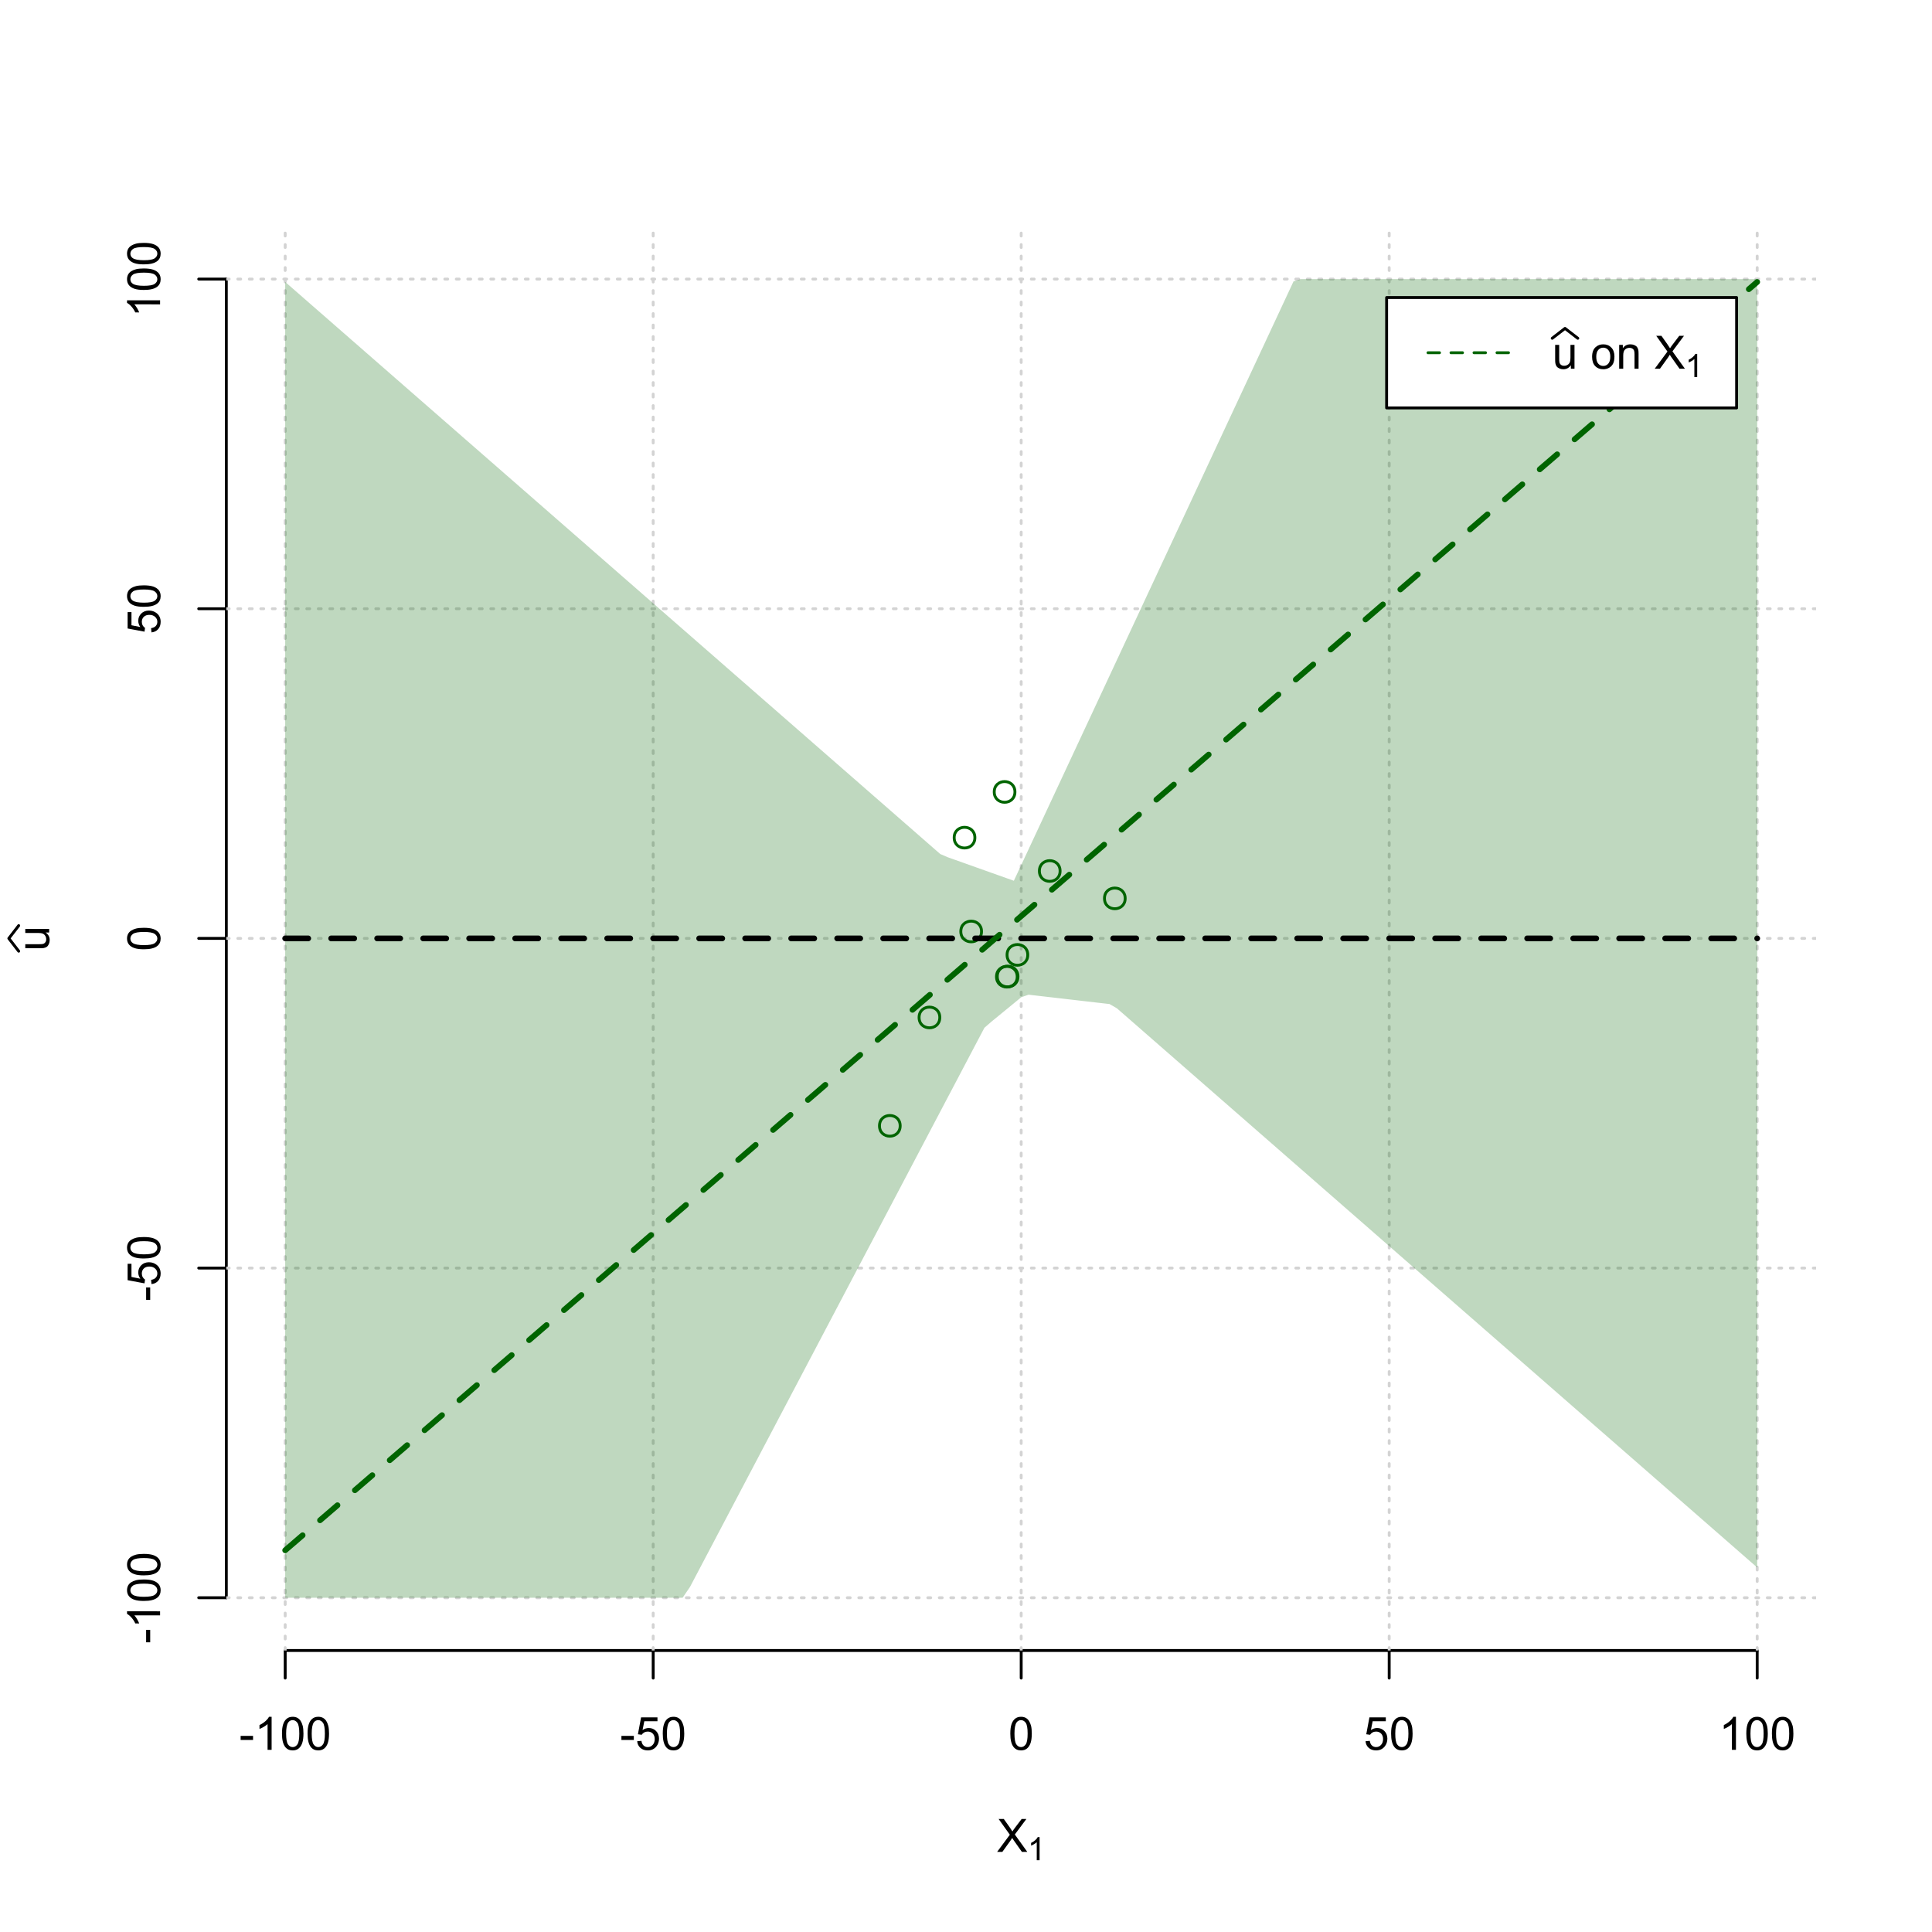 <?xml version="1.0" encoding="UTF-8"?>
<svg xmlns="http://www.w3.org/2000/svg" xmlns:xlink="http://www.w3.org/1999/xlink" width="504pt" height="504pt" viewBox="0 0 504 504" version="1.1">
<defs>
<g>
<symbol overflow="visible" id="glyph0-0">
<path style="stroke:none;" d="M 1.5 0 L 1.5 -7.5 L 7.5 -7.5 L 7.5 0 Z M 1.688 -0.188 L 7.312 -0.188 L 7.312 -7.312 L 1.688 -7.312 Z M 1.688 -0.188 "/>
</symbol>
<symbol overflow="visible" id="glyph0-1">
<path style="stroke:none;" d="M 0.055 0 L 3.375 -4.477 L 0.445 -8.59 L 1.797 -8.59 L 3.359 -6.387 C 3.68 -5.93 3.91 -5.578 4.047 -5.332 C 4.238 -5.645 4.465 -5.969 4.727 -6.312 L 6.457 -8.59 L 7.695 -8.59 L 4.676 -4.539 L 7.93 0 L 6.523 0 L 4.359 -3.062 C 4.238 -3.238 4.113 -3.43 3.984 -3.641 C 3.789 -3.324 3.652 -3.109 3.574 -2.992 L 1.418 0 Z M 0.055 0 "/>
</symbol>
<symbol overflow="visible" id="glyph0-2">
<path style="stroke:none;" d="M 0.383 -2.578 L 0.383 -3.641 L 3.621 -3.641 L 3.621 -2.578 Z M 0.383 -2.578 "/>
</symbol>
<symbol overflow="visible" id="glyph0-3">
<path style="stroke:none;" d="M 4.469 0 L 3.414 0 L 3.414 -6.719 C 3.16 -6.477 2.828 -6.234 2.414 -5.996 C 2 -5.75 1.629 -5.57 1.305 -5.449 L 1.305 -6.469 C 1.895 -6.742 2.41 -7.078 2.852 -7.477 C 3.293 -7.871 3.605 -8.254 3.789 -8.625 L 4.469 -8.625 Z M 4.469 0 "/>
</symbol>
<symbol overflow="visible" id="glyph0-4">
<path style="stroke:none;" d="M 0.5 -4.234 C 0.496 -5.246 0.602 -6.062 0.812 -6.688 C 1.02 -7.305 1.328 -7.785 1.742 -8.121 C 2.148 -8.457 2.668 -8.625 3.297 -8.625 C 3.758 -8.625 4.164 -8.531 4.512 -8.348 C 4.855 -8.16 5.141 -7.891 5.371 -7.543 C 5.594 -7.191 5.773 -6.766 5.906 -6.266 C 6.035 -5.762 6.098 -5.086 6.102 -4.234 C 6.098 -3.227 5.996 -2.414 5.789 -1.797 C 5.578 -1.176 5.266 -0.695 4.859 -0.359 C 4.445 -0.02 3.926 0.145 3.297 0.148 C 2.465 0.145 1.816 -0.148 1.348 -0.742 C 0.781 -1.457 0.496 -2.621 0.5 -4.234 Z M 1.582 -4.234 C 1.582 -2.824 1.746 -1.887 2.074 -1.418 C 2.402 -0.949 2.809 -0.715 3.297 -0.719 C 3.777 -0.715 4.184 -0.949 4.52 -1.422 C 4.848 -1.887 5.016 -2.824 5.016 -4.234 C 5.016 -5.648 4.848 -6.59 4.52 -7.055 C 4.184 -7.516 3.773 -7.746 3.289 -7.75 C 2.801 -7.746 2.414 -7.543 2.125 -7.137 C 1.762 -6.613 1.582 -5.645 1.582 -4.234 Z M 1.582 -4.234 "/>
</symbol>
<symbol overflow="visible" id="glyph0-5">
<path style="stroke:none;" d="M 0.5 -2.25 L 1.605 -2.344 C 1.684 -1.805 1.871 -1.398 2.176 -1.125 C 2.473 -0.852 2.836 -0.715 3.258 -0.719 C 3.766 -0.715 4.195 -0.906 4.547 -1.293 C 4.898 -1.672 5.074 -2.18 5.074 -2.82 C 5.074 -3.414 4.902 -3.891 4.566 -4.242 C 4.227 -4.59 3.785 -4.762 3.242 -4.766 C 2.898 -4.762 2.594 -4.684 2.32 -4.531 C 2.047 -4.375 1.832 -4.176 1.676 -3.93 L 0.688 -4.062 L 1.516 -8.473 L 5.789 -8.473 L 5.789 -7.465 L 2.359 -7.465 L 1.898 -5.156 C 2.414 -5.516 2.953 -5.695 3.523 -5.695 C 4.27 -5.695 4.902 -5.434 5.422 -4.914 C 5.934 -4.395 6.191 -3.727 6.195 -2.914 C 6.191 -2.133 5.965 -1.461 5.516 -0.898 C 4.961 -0.199 4.211 0.145 3.258 0.148 C 2.477 0.145 1.836 -0.07 1.344 -0.508 C 0.844 -0.941 0.562 -1.523 0.5 -2.25 Z M 0.5 -2.25 "/>
</symbol>
<symbol overflow="visible" id="glyph0-6">
<path style="stroke:none;" d="M 4.867 0 L 4.867 -0.914 C 4.379 -0.211 3.723 0.141 2.895 0.141 C 2.527 0.141 2.184 0.07 1.867 -0.07 C 1.547 -0.211 1.309 -0.387 1.156 -0.602 C 1 -0.812 0.895 -1.074 0.832 -1.383 C 0.785 -1.59 0.762 -1.918 0.766 -2.367 L 0.766 -6.223 L 1.82 -6.223 L 1.82 -2.773 C 1.816 -2.219 1.84 -1.848 1.887 -1.656 C 1.949 -1.379 2.09 -1.16 2.309 -1.004 C 2.523 -0.84 2.789 -0.762 3.105 -0.766 C 3.418 -0.762 3.715 -0.844 3.996 -1.008 C 4.273 -1.172 4.469 -1.391 4.586 -1.672 C 4.699 -1.949 4.758 -2.355 4.758 -2.891 L 4.758 -6.223 L 5.812 -6.223 L 5.812 0 Z M 4.867 0 "/>
</symbol>
<symbol overflow="visible" id="glyph0-7">
<path style="stroke:none;" d=""/>
</symbol>
<symbol overflow="visible" id="glyph0-8">
<path style="stroke:none;" d="M 0.398 -3.109 C 0.398 -4.262 0.719 -5.117 1.359 -5.672 C 1.895 -6.133 2.547 -6.363 3.316 -6.363 C 4.172 -6.363 4.871 -6.082 5.414 -5.52 C 5.953 -4.957 6.223 -4.184 6.227 -3.199 C 6.223 -2.398 6.102 -1.766 5.867 -1.309 C 5.625 -0.848 5.277 -0.492 4.82 -0.238 C 4.359 0.016 3.859 0.141 3.316 0.141 C 2.441 0.141 1.734 -0.137 1.203 -0.695 C 0.664 -1.254 0.398 -2.059 0.398 -3.109 Z M 1.484 -3.109 C 1.48 -2.309 1.656 -1.711 2.004 -1.32 C 2.348 -0.922 2.785 -0.727 3.316 -0.727 C 3.84 -0.727 4.273 -0.926 4.621 -1.324 C 4.969 -1.723 5.145 -2.328 5.145 -3.148 C 5.145 -3.914 4.969 -4.496 4.617 -4.895 C 4.266 -5.289 3.832 -5.488 3.316 -5.492 C 2.785 -5.488 2.348 -5.293 2.004 -4.898 C 1.656 -4.5 1.48 -3.902 1.484 -3.109 Z M 1.484 -3.109 "/>
</symbol>
<symbol overflow="visible" id="glyph0-9">
<path style="stroke:none;" d="M 0.789 0 L 0.789 -6.223 L 1.742 -6.223 L 1.742 -5.336 C 2.195 -6.02 2.855 -6.363 3.719 -6.363 C 4.09 -6.363 4.434 -6.293 4.754 -6.16 C 5.066 -6.023 5.305 -5.848 5.461 -5.633 C 5.617 -5.41 5.727 -5.152 5.789 -4.852 C 5.828 -4.656 5.848 -4.312 5.848 -3.828 L 5.848 0 L 4.793 0 L 4.793 -3.785 C 4.793 -4.215 4.75 -4.535 4.668 -4.75 C 4.586 -4.961 4.441 -5.129 4.234 -5.258 C 4.023 -5.383 3.777 -5.449 3.5 -5.449 C 3.047 -5.449 2.66 -5.305 2.332 -5.02 C 2.004 -4.734 1.84 -4.195 1.844 -3.398 L 1.844 0 Z M 0.789 0 "/>
</symbol>
<symbol overflow="visible" id="glyph1-0">
<path style="stroke:none;" d="M 1.051 0 L 1.051 -5.25 L 5.25 -5.25 L 5.25 0 Z M 1.18 -0.133 L 5.117 -0.133 L 5.117 -5.117 L 1.18 -5.117 Z M 1.18 -0.133 "/>
</symbol>
<symbol overflow="visible" id="glyph1-1">
<path style="stroke:none;" d="M 3.129 0 L 2.391 0 L 2.391 -4.703 C 2.211 -4.531 1.977 -4.363 1.691 -4.195 C 1.398 -4.023 1.141 -3.895 0.914 -3.812 L 0.914 -4.527 C 1.328 -4.719 1.688 -4.953 1.996 -5.234 C 2.305 -5.508 2.523 -5.777 2.652 -6.039 L 3.129 -6.039 Z M 3.129 0 "/>
</symbol>
<symbol overflow="visible" id="glyph2-0">
<path style="stroke:none;" d="M 0 -1.5 L -7.5 -1.5 L -7.5 -7.5 L 0 -7.5 Z M -0.188 -1.688 L -0.188 -7.312 L -7.312 -7.312 L -7.312 -1.688 Z M -0.188 -1.688 "/>
</symbol>
<symbol overflow="visible" id="glyph2-1">
<path style="stroke:none;" d="M 0 -4.867 L -0.914 -4.867 C -0.211 -4.379 0.141 -3.723 0.141 -2.895 C 0.141 -2.527 0.07 -2.184 -0.07 -1.867 C -0.211 -1.547 -0.387 -1.309 -0.598 -1.156 C -0.809 -1 -1.07 -0.895 -1.383 -0.832 C -1.59 -0.789 -1.918 -0.766 -2.367 -0.77 L -6.223 -0.77 L -6.223 -1.824 L -2.773 -1.824 C -2.219 -1.82 -1.848 -1.844 -1.656 -1.887 C -1.379 -1.949 -1.16 -2.09 -1.004 -2.309 C -0.84 -2.523 -0.762 -2.789 -0.766 -3.105 C -0.762 -3.418 -0.844 -3.715 -1.008 -3.996 C -1.172 -4.273 -1.391 -4.469 -1.672 -4.586 C -1.945 -4.699 -2.352 -4.758 -2.887 -4.758 L -6.223 -4.758 L -6.223 -5.812 L 0 -5.812 Z M 0 -4.867 "/>
</symbol>
<symbol overflow="visible" id="glyph2-2">
<path style="stroke:none;" d="M -2.578 -0.383 L -3.641 -0.383 L -3.641 -3.621 L -2.578 -3.621 Z M -2.578 -0.383 "/>
</symbol>
<symbol overflow="visible" id="glyph2-3">
<path style="stroke:none;" d="M 0 -4.469 L 0 -3.414 L -6.719 -3.418 C -6.477 -3.16 -6.234 -2.828 -5.996 -2.418 C -5.75 -2.004 -5.57 -1.633 -5.449 -1.309 L -6.469 -1.309 C -6.742 -1.895 -7.078 -2.41 -7.477 -2.852 C -7.871 -3.293 -8.254 -3.605 -8.625 -3.793 L -8.625 -4.473 Z M 0 -4.469 "/>
</symbol>
<symbol overflow="visible" id="glyph2-4">
<path style="stroke:none;" d="M -4.234 -0.5 C -5.246 -0.496 -6.062 -0.602 -6.688 -0.812 C -7.305 -1.02 -7.785 -1.328 -8.121 -1.742 C -8.457 -2.152 -8.625 -2.672 -8.625 -3.301 C -8.625 -3.758 -8.531 -4.164 -8.348 -4.512 C -8.16 -4.859 -7.891 -5.145 -7.543 -5.371 C -7.191 -5.594 -6.766 -5.773 -6.266 -5.906 C -5.762 -6.035 -5.086 -6.098 -4.234 -6.102 C -3.223 -6.098 -2.41 -5.996 -1.793 -5.789 C -1.176 -5.578 -0.695 -5.266 -0.359 -4.859 C -0.02 -4.445 0.145 -3.926 0.148 -3.297 C 0.145 -2.465 -0.148 -1.816 -0.742 -1.348 C -1.457 -0.781 -2.621 -0.496 -4.234 -0.5 Z M -4.234 -1.582 C -2.824 -1.582 -1.887 -1.746 -1.418 -2.074 C -0.949 -2.402 -0.715 -2.809 -0.719 -3.297 C -0.715 -3.777 -0.949 -4.184 -1.422 -4.52 C -1.887 -4.848 -2.824 -5.016 -4.234 -5.016 C -5.648 -5.016 -6.59 -4.848 -7.055 -4.52 C -7.516 -4.188 -7.746 -3.777 -7.75 -3.289 C -7.746 -2.801 -7.543 -2.414 -7.137 -2.129 C -6.613 -1.762 -5.645 -1.582 -4.234 -1.582 Z M -4.234 -1.582 "/>
</symbol>
<symbol overflow="visible" id="glyph2-5">
<path style="stroke:none;" d="M -2.25 -0.5 L -2.344 -1.605 C -1.805 -1.684 -1.398 -1.871 -1.125 -2.176 C -0.852 -2.473 -0.715 -2.836 -0.719 -3.258 C -0.715 -3.766 -0.906 -4.195 -1.293 -4.547 C -1.672 -4.898 -2.18 -5.074 -2.816 -5.074 C -3.414 -5.074 -3.891 -4.902 -4.242 -4.566 C -4.59 -4.227 -4.762 -3.785 -4.766 -3.242 C -4.762 -2.898 -4.684 -2.594 -4.531 -2.32 C -4.375 -2.047 -4.176 -1.832 -3.93 -1.676 L -4.062 -0.688 L -8.473 -1.52 L -8.473 -5.789 L -7.465 -5.789 L -7.465 -2.363 L -5.156 -1.898 C -5.516 -2.414 -5.695 -2.953 -5.695 -3.523 C -5.695 -4.27 -5.434 -4.902 -4.914 -5.422 C -4.395 -5.934 -3.727 -6.191 -2.91 -6.195 C -2.133 -6.191 -1.461 -5.965 -0.895 -5.516 C -0.199 -4.961 0.145 -4.211 0.148 -3.258 C 0.145 -2.477 -0.07 -1.836 -0.508 -1.344 C -0.941 -0.848 -1.523 -0.566 -2.25 -0.5 Z M -2.25 -0.5 "/>
</symbol>
</g>
<clipPath id="clip1">
  <path d="M 74 59.039 L 75 59.039 L 75 430.559 L 74 430.559 Z M 74 59.039 "/>
</clipPath>
<clipPath id="clip2">
  <path d="M 170 59.039 L 171 59.039 L 171 430.559 L 170 430.559 Z M 170 59.039 "/>
</clipPath>
<clipPath id="clip3">
  <path d="M 266 59.039 L 267 59.039 L 267 430.559 L 266 430.559 Z M 266 59.039 "/>
</clipPath>
<clipPath id="clip4">
  <path d="M 362 59.039 L 363 59.039 L 363 430.559 L 362 430.559 Z M 362 59.039 "/>
</clipPath>
<clipPath id="clip5">
  <path d="M 458 59.039 L 459 59.039 L 459 430.559 L 458 430.559 Z M 458 59.039 "/>
</clipPath>
<clipPath id="clip6">
  <path d="M 59.039 416 L 473.758 416 L 473.758 418 L 59.039 418 Z M 59.039 416 "/>
</clipPath>
<clipPath id="clip7">
  <path d="M 59.039 330 L 473.758 330 L 473.758 332 L 59.039 332 Z M 59.039 330 "/>
</clipPath>
<clipPath id="clip8">
  <path d="M 59.039 244 L 473.758 244 L 473.758 246 L 59.039 246 Z M 59.039 244 "/>
</clipPath>
<clipPath id="clip9">
  <path d="M 59.039 158 L 473.758 158 L 473.758 160 L 59.039 160 Z M 59.039 158 "/>
</clipPath>
<clipPath id="clip10">
  <path d="M 59.039 72 L 473.758 72 L 473.758 74 L 59.039 74 Z M 59.039 72 "/>
</clipPath>
</defs>
<g id="surface1476">
<rect x="0" y="0" width="504" height="504" style="fill:rgb(100%,100%,100%);fill-opacity:1;stroke:none;"/>
<g style="fill:rgb(0%,0%,0%);fill-opacity:1;">
  <use xlink:href="#glyph0-1" x="260.062" y="483.102"/>
</g>
<g style="fill:rgb(0%,0%,0%);fill-opacity:1;">
  <use xlink:href="#glyph1-1" x="268.066" y="485.281"/>
</g>
<g style="fill:rgb(0%,0%,0%);fill-opacity:1;">
  <use xlink:href="#glyph2-1" x="12.82" y="248.137"/>
</g>
<path style="fill:none;stroke-width:0.75;stroke-linecap:round;stroke-linejoin:round;stroke:rgb(0%,0%,0%);stroke-opacity:1;stroke-miterlimit:10;" d="M 4.879 248.137 L 2.301 244.801 L 4.879 241.465 "/>
<path style="fill:none;stroke-width:0.75;stroke-linecap:round;stroke-linejoin:round;stroke:rgb(0%,0%,0%);stroke-opacity:1;stroke-miterlimit:10;" d="M 74.398 430.559 L 458.398 430.559 "/>
<path style="fill:none;stroke-width:0.75;stroke-linecap:round;stroke-linejoin:round;stroke:rgb(0%,0%,0%);stroke-opacity:1;stroke-miterlimit:10;" d="M 74.398 430.559 L 74.398 437.762 "/>
<path style="fill:none;stroke-width:0.75;stroke-linecap:round;stroke-linejoin:round;stroke:rgb(0%,0%,0%);stroke-opacity:1;stroke-miterlimit:10;" d="M 170.398 430.559 L 170.398 437.762 "/>
<path style="fill:none;stroke-width:0.75;stroke-linecap:round;stroke-linejoin:round;stroke:rgb(0%,0%,0%);stroke-opacity:1;stroke-miterlimit:10;" d="M 266.398 430.559 L 266.398 437.762 "/>
<path style="fill:none;stroke-width:0.75;stroke-linecap:round;stroke-linejoin:round;stroke:rgb(0%,0%,0%);stroke-opacity:1;stroke-miterlimit:10;" d="M 362.398 430.559 L 362.398 437.762 "/>
<path style="fill:none;stroke-width:0.75;stroke-linecap:round;stroke-linejoin:round;stroke:rgb(0%,0%,0%);stroke-opacity:1;stroke-miterlimit:10;" d="M 458.398 430.559 L 458.398 437.762 "/>
<g style="fill:rgb(0%,0%,0%);fill-opacity:1;">
  <use xlink:href="#glyph0-2" x="62.391" y="456.48"/>
  <use xlink:href="#glyph0-3" x="66.387" y="456.48"/>
  <use xlink:href="#glyph0-4" x="73.061" y="456.48"/>
  <use xlink:href="#glyph0-4" x="79.734" y="456.48"/>
</g>
<g style="fill:rgb(0%,0%,0%);fill-opacity:1;">
  <use xlink:href="#glyph0-2" x="161.727" y="456.48"/>
  <use xlink:href="#glyph0-5" x="165.723" y="456.48"/>
  <use xlink:href="#glyph0-4" x="172.396" y="456.48"/>
</g>
<g style="fill:rgb(0%,0%,0%);fill-opacity:1;">
  <use xlink:href="#glyph0-4" x="263.062" y="456.48"/>
</g>
<g style="fill:rgb(0%,0%,0%);fill-opacity:1;">
  <use xlink:href="#glyph0-5" x="355.727" y="456.48"/>
  <use xlink:href="#glyph0-4" x="362.4" y="456.48"/>
</g>
<g style="fill:rgb(0%,0%,0%);fill-opacity:1;">
  <use xlink:href="#glyph0-3" x="448.387" y="456.48"/>
  <use xlink:href="#glyph0-4" x="455.061" y="456.48"/>
  <use xlink:href="#glyph0-4" x="461.734" y="456.48"/>
</g>
<path style="fill:none;stroke-width:0.75;stroke-linecap:round;stroke-linejoin:round;stroke:rgb(0%,0%,0%);stroke-opacity:1;stroke-miterlimit:10;" d="M 59.039 416.801 L 59.039 72.801 "/>
<path style="fill:none;stroke-width:0.75;stroke-linecap:round;stroke-linejoin:round;stroke:rgb(0%,0%,0%);stroke-opacity:1;stroke-miterlimit:10;" d="M 59.039 416.801 L 51.84 416.801 "/>
<path style="fill:none;stroke-width:0.75;stroke-linecap:round;stroke-linejoin:round;stroke:rgb(0%,0%,0%);stroke-opacity:1;stroke-miterlimit:10;" d="M 59.039 330.801 L 51.84 330.801 "/>
<path style="fill:none;stroke-width:0.75;stroke-linecap:round;stroke-linejoin:round;stroke:rgb(0%,0%,0%);stroke-opacity:1;stroke-miterlimit:10;" d="M 59.039 244.801 L 51.84 244.801 "/>
<path style="fill:none;stroke-width:0.75;stroke-linecap:round;stroke-linejoin:round;stroke:rgb(0%,0%,0%);stroke-opacity:1;stroke-miterlimit:10;" d="M 59.039 158.801 L 51.84 158.801 "/>
<path style="fill:none;stroke-width:0.75;stroke-linecap:round;stroke-linejoin:round;stroke:rgb(0%,0%,0%);stroke-opacity:1;stroke-miterlimit:10;" d="M 59.039 72.801 L 51.84 72.801 "/>
<g style="fill:rgb(0%,0%,0%);fill-opacity:1;">
  <use xlink:href="#glyph2-2" x="41.762" y="428.809"/>
  <use xlink:href="#glyph2-3" x="41.762" y="424.812"/>
  <use xlink:href="#glyph2-4" x="41.762" y="418.139"/>
  <use xlink:href="#glyph2-4" x="41.762" y="411.465"/>
</g>
<g style="fill:rgb(0%,0%,0%);fill-opacity:1;">
  <use xlink:href="#glyph2-2" x="41.762" y="339.473"/>
  <use xlink:href="#glyph2-5" x="41.762" y="335.477"/>
  <use xlink:href="#glyph2-4" x="41.762" y="328.803"/>
</g>
<g style="fill:rgb(0%,0%,0%);fill-opacity:1;">
  <use xlink:href="#glyph2-4" x="41.762" y="248.137"/>
</g>
<g style="fill:rgb(0%,0%,0%);fill-opacity:1;">
  <use xlink:href="#glyph2-5" x="41.762" y="165.473"/>
  <use xlink:href="#glyph2-4" x="41.762" y="158.799"/>
</g>
<g style="fill:rgb(0%,0%,0%);fill-opacity:1;">
  <use xlink:href="#glyph2-3" x="41.762" y="82.812"/>
  <use xlink:href="#glyph2-4" x="41.762" y="76.139"/>
  <use xlink:href="#glyph2-4" x="41.762" y="69.465"/>
</g>
<g clip-path="url(#clip1)" clip-rule="nonzero">
<path style="fill:none;stroke-width:0.75;stroke-linecap:round;stroke-linejoin:round;stroke:rgb(82.745%,82.745%,82.745%);stroke-opacity:1;stroke-dasharray:0.75,2.25;stroke-miterlimit:10;" d="M 74.398 430.559 L 74.398 59.039 "/>
</g>
<g clip-path="url(#clip2)" clip-rule="nonzero">
<path style="fill:none;stroke-width:0.75;stroke-linecap:round;stroke-linejoin:round;stroke:rgb(82.745%,82.745%,82.745%);stroke-opacity:1;stroke-dasharray:0.75,2.25;stroke-miterlimit:10;" d="M 170.398 430.559 L 170.398 59.039 "/>
</g>
<g clip-path="url(#clip3)" clip-rule="nonzero">
<path style="fill:none;stroke-width:0.75;stroke-linecap:round;stroke-linejoin:round;stroke:rgb(82.745%,82.745%,82.745%);stroke-opacity:1;stroke-dasharray:0.75,2.25;stroke-miterlimit:10;" d="M 266.398 430.559 L 266.398 59.039 "/>
</g>
<g clip-path="url(#clip4)" clip-rule="nonzero">
<path style="fill:none;stroke-width:0.75;stroke-linecap:round;stroke-linejoin:round;stroke:rgb(82.745%,82.745%,82.745%);stroke-opacity:1;stroke-dasharray:0.75,2.25;stroke-miterlimit:10;" d="M 362.398 430.559 L 362.398 59.039 "/>
</g>
<g clip-path="url(#clip5)" clip-rule="nonzero">
<path style="fill:none;stroke-width:0.75;stroke-linecap:round;stroke-linejoin:round;stroke:rgb(82.745%,82.745%,82.745%);stroke-opacity:1;stroke-dasharray:0.75,2.25;stroke-miterlimit:10;" d="M 458.398 430.559 L 458.398 59.039 "/>
</g>
<g clip-path="url(#clip6)" clip-rule="nonzero">
<path style="fill:none;stroke-width:0.75;stroke-linecap:round;stroke-linejoin:round;stroke:rgb(82.745%,82.745%,82.745%);stroke-opacity:1;stroke-dasharray:0.75,2.25;stroke-miterlimit:10;" d="M 59.039 416.801 L 473.762 416.801 "/>
</g>
<g clip-path="url(#clip7)" clip-rule="nonzero">
<path style="fill:none;stroke-width:0.75;stroke-linecap:round;stroke-linejoin:round;stroke:rgb(82.745%,82.745%,82.745%);stroke-opacity:1;stroke-dasharray:0.75,2.25;stroke-miterlimit:10;" d="M 59.039 330.801 L 473.762 330.801 "/>
</g>
<g clip-path="url(#clip8)" clip-rule="nonzero">
<path style="fill:none;stroke-width:0.75;stroke-linecap:round;stroke-linejoin:round;stroke:rgb(82.745%,82.745%,82.745%);stroke-opacity:1;stroke-dasharray:0.75,2.25;stroke-miterlimit:10;" d="M 59.039 244.801 L 473.762 244.801 "/>
</g>
<g clip-path="url(#clip9)" clip-rule="nonzero">
<path style="fill:none;stroke-width:0.75;stroke-linecap:round;stroke-linejoin:round;stroke:rgb(82.745%,82.745%,82.745%);stroke-opacity:1;stroke-dasharray:0.75,2.25;stroke-miterlimit:10;" d="M 59.039 158.801 L 473.762 158.801 "/>
</g>
<g clip-path="url(#clip10)" clip-rule="nonzero">
<path style="fill:none;stroke-width:0.75;stroke-linecap:round;stroke-linejoin:round;stroke:rgb(82.745%,82.745%,82.745%);stroke-opacity:1;stroke-dasharray:0.75,2.25;stroke-miterlimit:10;" d="M 59.039 72.801 L 473.762 72.801 "/>
</g>
<path style=" stroke:none;fill-rule:nonzero;fill:rgb(0%,39.216%,0%);fill-opacity:0.251;" d="M 74.398 72.801 L 74.398 73.551 L 76.32 75.227 L 78.238 76.902 L 80.16 78.582 L 82.078 80.258 L 85.922 83.609 L 87.84 85.289 L 89.762 86.965 L 91.68 88.641 L 93.602 90.316 L 95.52 91.996 L 97.441 93.672 L 99.359 95.348 L 101.281 97.023 L 103.199 98.703 L 105.121 100.379 L 107.039 102.055 L 108.961 103.734 L 110.879 105.41 L 112.801 107.086 L 114.719 108.762 L 116.641 110.441 L 118.559 112.117 L 120.48 113.793 L 122.398 115.469 L 124.32 117.148 L 126.238 118.824 L 128.16 120.5 L 130.078 122.176 L 132 123.855 L 133.922 125.531 L 135.84 127.207 L 137.762 128.883 L 139.68 130.562 L 141.602 132.238 L 143.52 133.914 L 145.441 135.594 L 147.359 137.27 L 149.281 138.945 L 151.199 140.621 L 153.121 142.301 L 155.039 143.977 L 156.961 145.652 L 158.879 147.328 L 160.801 149.008 L 162.719 150.684 L 164.641 152.359 L 166.559 154.035 L 168.48 155.715 L 170.398 157.391 L 172.32 159.066 L 174.238 160.742 L 176.16 162.422 L 178.078 164.098 L 180 165.773 L 181.922 167.453 L 183.84 169.129 L 185.762 170.805 L 187.68 172.48 L 189.602 174.16 L 191.52 175.836 L 193.441 177.512 L 195.359 179.188 L 197.281 180.867 L 199.199 182.543 L 201.121 184.219 L 203.039 185.895 L 204.961 187.574 L 206.879 189.25 L 208.801 190.926 L 210.719 192.602 L 212.641 194.281 L 214.559 195.957 L 216.48 197.633 L 218.398 199.312 L 220.32 200.988 L 222.238 202.664 L 224.16 204.34 L 226.078 206.02 L 229.922 209.371 L 231.84 211.047 L 233.762 212.727 L 235.68 214.402 L 237.602 216.078 L 239.52 217.754 L 241.441 219.434 L 243.359 221.109 L 245.281 222.785 L 247.199 223.617 L 249.121 224.297 L 251.039 224.98 L 252.961 225.664 L 254.879 226.348 L 256.801 227.031 L 258.719 227.715 L 260.641 228.395 L 262.559 229.078 L 264.48 229.762 L 266.398 225.684 L 268.32 221.566 L 270.238 217.453 L 272.16 213.336 L 274.078 209.219 L 276 205.105 L 277.922 200.988 L 279.84 196.875 L 281.762 192.758 L 283.68 188.645 L 285.602 184.527 L 287.52 180.414 L 289.441 176.297 L 291.359 172.184 L 293.281 168.066 L 295.199 163.949 L 297.121 159.836 L 299.039 155.719 L 300.961 151.605 L 302.879 147.488 L 304.801 143.375 L 306.719 139.258 L 308.641 135.145 L 310.559 131.027 L 312.48 126.91 L 314.398 122.797 L 316.32 118.68 L 318.238 114.566 L 320.16 110.449 L 322.078 106.336 L 324 102.219 L 325.922 98.105 L 327.84 93.988 L 329.762 89.875 L 331.68 85.758 L 333.602 81.641 L 335.52 77.527 L 337.441 73.41 L 339.359 72.801 L 458.398 72.801 L 458.398 416.801 L 458.398 408.91 L 456.48 407.234 L 454.559 405.559 L 452.641 403.883 L 450.719 402.203 L 448.801 400.527 L 446.879 398.852 L 444.961 397.176 L 443.039 395.496 L 441.121 393.82 L 439.199 392.145 L 437.281 390.465 L 435.359 388.789 L 433.441 387.113 L 431.52 385.438 L 429.602 383.758 L 427.68 382.082 L 425.762 380.406 L 423.84 378.73 L 421.922 377.051 L 418.078 373.699 L 416.16 372.023 L 414.238 370.344 L 412.32 368.668 L 410.398 366.992 L 408.48 365.316 L 406.559 363.637 L 404.641 361.961 L 402.719 360.285 L 400.801 358.609 L 398.879 356.93 L 396.961 355.254 L 395.039 353.578 L 393.121 351.898 L 391.199 350.223 L 389.281 348.547 L 387.359 346.871 L 385.441 345.191 L 383.52 343.516 L 381.602 341.84 L 379.68 340.164 L 377.762 338.484 L 375.84 336.809 L 373.922 335.133 L 372 333.457 L 370.078 331.777 L 368.16 330.102 L 366.238 328.426 L 364.32 326.75 L 362.398 325.07 L 360.48 323.395 L 358.559 321.719 L 356.641 320.039 L 354.719 318.363 L 352.801 316.688 L 350.879 315.012 L 348.961 313.332 L 347.039 311.656 L 345.121 309.98 L 343.199 308.305 L 341.281 306.625 L 339.359 304.949 L 337.441 303.273 L 335.52 301.598 L 333.602 299.918 L 331.68 298.242 L 329.762 296.566 L 327.84 294.891 L 325.922 293.211 L 322.078 289.859 L 320.16 288.18 L 318.238 286.504 L 316.32 284.828 L 314.398 283.152 L 312.48 281.473 L 310.559 279.797 L 308.641 278.121 L 306.719 276.445 L 304.801 274.766 L 302.879 273.09 L 300.961 271.414 L 299.039 269.738 L 297.121 268.059 L 295.199 266.383 L 293.281 264.707 L 291.359 263.031 L 289.441 261.926 L 287.52 261.703 L 285.602 261.484 L 283.68 261.262 L 281.762 261.039 L 279.84 260.816 L 277.922 260.594 L 276 260.371 L 274.078 260.152 L 272.16 259.93 L 270.238 259.707 L 268.32 259.484 L 266.398 260.16 L 264.48 261.734 L 262.559 263.309 L 260.641 264.879 L 258.719 266.453 L 256.801 268.117 L 254.879 271.762 L 252.961 275.41 L 251.039 279.055 L 249.121 282.703 L 247.199 286.348 L 245.281 289.996 L 243.359 293.641 L 241.441 297.289 L 239.52 300.934 L 237.602 304.582 L 235.68 308.227 L 233.762 311.875 L 231.84 315.523 L 229.922 319.168 L 228 322.816 L 226.078 326.461 L 224.16 330.109 L 222.238 333.754 L 220.32 337.402 L 218.398 341.047 L 216.48 344.695 L 214.559 348.34 L 212.641 351.988 L 210.719 355.633 L 208.801 359.281 L 206.879 362.926 L 204.961 366.574 L 203.039 370.219 L 201.121 373.867 L 199.199 377.512 L 197.281 381.16 L 195.359 384.809 L 193.441 388.453 L 191.52 392.102 L 189.602 395.746 L 187.68 399.395 L 185.762 403.039 L 183.84 406.688 L 181.922 410.332 L 180 413.98 L 178.078 416.801 L 74.398 416.801 Z M 74.398 72.801 "/>
<path style="fill:none;stroke-width:0.75;stroke-linecap:round;stroke-linejoin:round;stroke:rgb(0%,39.216%,0%);stroke-opacity:1;stroke-miterlimit:10;" d="M 234.828 293.699 C 234.828 297.297 229.43 297.297 229.43 293.699 C 229.43 290.098 234.828 290.098 234.828 293.699 "/>
<path style="fill:none;stroke-width:0.75;stroke-linecap:round;stroke-linejoin:round;stroke:rgb(0%,39.216%,0%);stroke-opacity:1;stroke-miterlimit:10;" d="M 268.113 249.105 C 268.113 252.703 262.715 252.703 262.715 249.105 C 262.715 245.504 268.113 245.504 268.113 249.105 "/>
<path style="fill:none;stroke-width:0.75;stroke-linecap:round;stroke-linejoin:round;stroke:rgb(0%,39.216%,0%);stroke-opacity:1;stroke-miterlimit:10;" d="M 245.164 265.426 C 245.164 269.023 239.762 269.023 239.762 265.426 C 239.762 261.824 245.164 261.824 245.164 265.426 "/>
<path style="fill:none;stroke-width:0.75;stroke-linecap:round;stroke-linejoin:round;stroke:rgb(0%,39.216%,0%);stroke-opacity:1;stroke-miterlimit:10;" d="M 254.316 218.516 C 254.316 222.117 248.918 222.117 248.918 218.516 C 248.918 214.918 254.316 214.918 254.316 218.516 "/>
<path style="fill:none;stroke-width:0.75;stroke-linecap:round;stroke-linejoin:round;stroke:rgb(0%,39.216%,0%);stroke-opacity:1;stroke-miterlimit:10;" d="M 265.562 254.742 C 265.562 258.344 260.16 258.344 260.16 254.742 C 260.16 251.145 265.562 251.145 265.562 254.742 "/>
<path style="fill:none;stroke-width:0.75;stroke-linecap:round;stroke-linejoin:round;stroke:rgb(0%,39.216%,0%);stroke-opacity:1;stroke-miterlimit:10;" d="M 256.051 242.996 C 256.051 246.594 250.648 246.594 250.648 242.996 C 250.648 239.395 256.051 239.395 256.051 242.996 "/>
<path style="fill:none;stroke-width:0.75;stroke-linecap:round;stroke-linejoin:round;stroke:rgb(0%,39.216%,0%);stroke-opacity:1;stroke-miterlimit:10;" d="M 276.543 227.215 C 276.543 230.816 271.145 230.816 271.145 227.215 C 271.145 223.617 276.543 223.617 276.543 227.215 "/>
<path style="fill:none;stroke-width:0.75;stroke-linecap:round;stroke-linejoin:round;stroke:rgb(0%,39.216%,0%);stroke-opacity:1;stroke-miterlimit:10;" d="M 264.766 206.59 C 264.766 210.191 259.367 210.191 259.367 206.59 C 259.367 202.988 264.766 202.988 264.766 206.59 "/>
<path style="fill:none;stroke-width:0.75;stroke-linecap:round;stroke-linejoin:round;stroke:rgb(0%,39.216%,0%);stroke-opacity:1;stroke-miterlimit:10;" d="M 265.359 254.793 C 265.359 258.395 259.957 258.395 259.957 254.793 C 259.957 251.191 265.359 251.191 265.359 254.793 "/>
<path style="fill:none;stroke-width:0.75;stroke-linecap:round;stroke-linejoin:round;stroke:rgb(0%,39.216%,0%);stroke-opacity:1;stroke-miterlimit:10;" d="M 293.523 234.363 C 293.523 237.961 288.125 237.961 288.125 234.363 C 288.125 230.762 293.523 230.762 293.523 234.363 "/>
<path style="fill:none;stroke-width:1.5;stroke-linecap:round;stroke-linejoin:round;stroke:rgb(0%,0%,0%);stroke-opacity:1;stroke-dasharray:6,6;stroke-miterlimit:10;" d="M 74.398 244.801 L 458.398 244.801 "/>
<path style="fill:none;stroke-width:1.5;stroke-linecap:round;stroke-linejoin:round;stroke:rgb(0%,39.216%,0%);stroke-opacity:1;stroke-dasharray:6,6;stroke-miterlimit:10;" d="M 74.398 404.422 L 76.32 402.766 L 78.238 401.113 L 80.16 399.457 L 82.078 397.805 L 84 396.148 L 85.922 394.496 L 87.84 392.84 L 89.762 391.188 L 91.68 389.531 L 93.602 387.879 L 95.52 386.223 L 97.441 384.57 L 99.359 382.914 L 101.281 381.262 L 103.199 379.605 L 105.121 377.953 L 107.039 376.297 L 108.961 374.645 L 110.879 372.988 L 112.801 371.336 L 114.719 369.68 L 116.641 368.027 L 118.559 366.371 L 120.48 364.719 L 122.398 363.062 L 124.32 361.41 L 126.238 359.754 L 128.16 358.102 L 130.078 356.445 L 132 354.793 L 133.922 353.137 L 135.84 351.484 L 137.762 349.828 L 139.68 348.176 L 141.602 346.52 L 143.52 344.867 L 145.441 343.211 L 147.359 341.559 L 149.281 339.902 L 151.199 338.25 L 153.121 336.594 L 155.039 334.941 L 156.961 333.285 L 158.879 331.633 L 160.801 329.977 L 162.719 328.324 L 164.641 326.668 L 166.559 325.016 L 168.48 323.359 L 170.398 321.707 L 172.32 320.051 L 174.238 318.398 L 176.16 316.742 L 178.078 315.09 L 180 313.434 L 181.922 311.781 L 183.84 310.125 L 185.762 308.473 L 187.68 306.816 L 189.602 305.164 L 191.52 303.508 L 193.441 301.855 L 195.359 300.199 L 197.281 298.547 L 199.199 296.891 L 201.121 295.238 L 203.039 293.582 L 204.961 291.93 L 206.879 290.273 L 208.801 288.621 L 210.719 286.965 L 212.641 285.312 L 214.559 283.656 L 216.48 282.004 L 218.398 280.348 L 220.32 278.695 L 222.238 277.039 L 224.16 275.387 L 226.078 273.73 L 228 272.078 L 229.922 270.422 L 231.84 268.77 L 233.762 267.113 L 235.68 265.461 L 237.602 263.805 L 239.52 262.152 L 241.441 260.496 L 243.359 258.844 L 245.281 257.188 L 247.199 255.535 L 249.121 253.879 L 251.039 252.227 L 252.961 250.57 L 254.879 248.918 L 256.801 247.262 L 258.719 245.609 L 260.641 243.953 L 262.559 242.301 L 264.48 240.645 L 266.398 238.992 L 268.32 237.336 L 270.238 235.684 L 272.16 234.027 L 274.078 232.375 L 276 230.719 L 277.922 229.066 L 279.84 227.41 L 281.762 225.758 L 283.68 224.102 L 285.602 222.449 L 287.52 220.793 L 289.441 219.141 L 291.359 217.484 L 293.281 215.832 L 295.199 214.176 L 297.121 212.523 L 299.039 210.867 L 300.961 209.215 L 302.879 207.559 L 304.801 205.906 L 306.719 204.25 L 308.641 202.598 L 310.559 200.941 L 312.48 199.289 L 314.398 197.633 L 316.32 195.98 L 318.238 194.324 L 320.16 192.672 L 322.078 191.016 L 324 189.363 L 325.922 187.707 L 327.84 186.055 L 329.762 184.398 L 331.68 182.746 L 333.602 181.09 L 335.52 179.438 L 337.441 177.781 L 339.359 176.129 L 341.281 174.473 L 343.199 172.82 L 345.121 171.164 L 347.039 169.512 L 348.961 167.855 L 350.879 166.203 L 352.801 164.547 L 354.719 162.895 L 356.641 161.238 L 358.559 159.586 L 360.48 157.93 L 362.398 156.277 L 364.32 154.621 L 366.238 152.969 L 368.16 151.312 L 370.078 149.66 L 372 148.004 L 373.922 146.352 L 375.84 144.695 L 377.762 143.043 L 379.68 141.387 L 381.602 139.734 L 383.52 138.078 L 385.441 136.426 L 387.359 134.77 L 389.281 133.117 L 391.199 131.461 L 393.121 129.809 L 395.039 128.152 L 396.961 126.5 L 398.879 124.844 L 400.801 123.191 L 402.719 121.535 L 404.641 119.883 L 406.559 118.227 L 408.48 116.574 L 410.398 114.918 L 412.32 113.266 L 414.238 111.609 L 416.16 109.957 L 418.078 108.301 L 420 106.648 L 421.922 104.992 L 423.84 103.34 L 425.762 101.684 L 427.68 100.031 L 429.602 98.375 L 431.52 96.723 L 433.441 95.066 L 435.359 93.414 L 437.281 91.758 L 439.199 90.105 L 441.121 88.449 L 443.039 86.797 L 444.961 85.141 L 446.879 83.488 L 448.801 81.832 L 450.719 80.18 L 452.641 78.523 L 454.559 76.871 L 456.48 75.215 L 458.398 73.562 "/>
<path style="fill-rule:nonzero;fill:rgb(100%,100%,100%);fill-opacity:1;stroke-width:0.75;stroke-linecap:round;stroke-linejoin:round;stroke:rgb(0%,0%,0%);stroke-opacity:1;stroke-miterlimit:10;" d="M 361.727 77.617 L 453.027 77.617 L 453.027 106.418 L 361.727 106.418 Z M 361.727 77.617 "/>
<path style="fill:none;stroke-width:0.75;stroke-linecap:round;stroke-linejoin:round;stroke:rgb(0%,39.216%,0%);stroke-opacity:1;stroke-dasharray:3,3;stroke-miterlimit:10;" d="M 372.523 92.016 L 394.125 92.016 "/>
<g style="fill:rgb(0%,0%,0%);fill-opacity:1;">
  <use xlink:href="#glyph0-6" x="404.926" y="96.188"/>
</g>
<path style="fill:none;stroke-width:0.75;stroke-linecap:round;stroke-linejoin:round;stroke:rgb(0%,0%,0%);stroke-opacity:1;stroke-miterlimit:10;" d="M 404.926 88.246 L 408.262 85.668 L 411.598 88.246 "/>
<g style="fill:rgb(0%,0%,0%);fill-opacity:1;">
  <use xlink:href="#glyph0-7" x="411.598" y="96.188"/>
  <use xlink:href="#glyph0-8" x="414.932" y="96.188"/>
  <use xlink:href="#glyph0-9" x="421.605" y="96.188"/>
  <use xlink:href="#glyph0-7" x="428.279" y="96.188"/>
</g>
<g style="fill:rgb(0%,0%,0%);fill-opacity:1;">
  <use xlink:href="#glyph0-1" x="431.613" y="96.188"/>
</g>
<g style="fill:rgb(0%,0%,0%);fill-opacity:1;">
  <use xlink:href="#glyph1-1" x="439.617" y="98.363"/>
</g>
<g style="fill:rgb(0%,0%,0%);fill-opacity:1;">
  <use xlink:href="#glyph0-7" x="444.289" y="96.188"/>
</g>
</g>
</svg>
